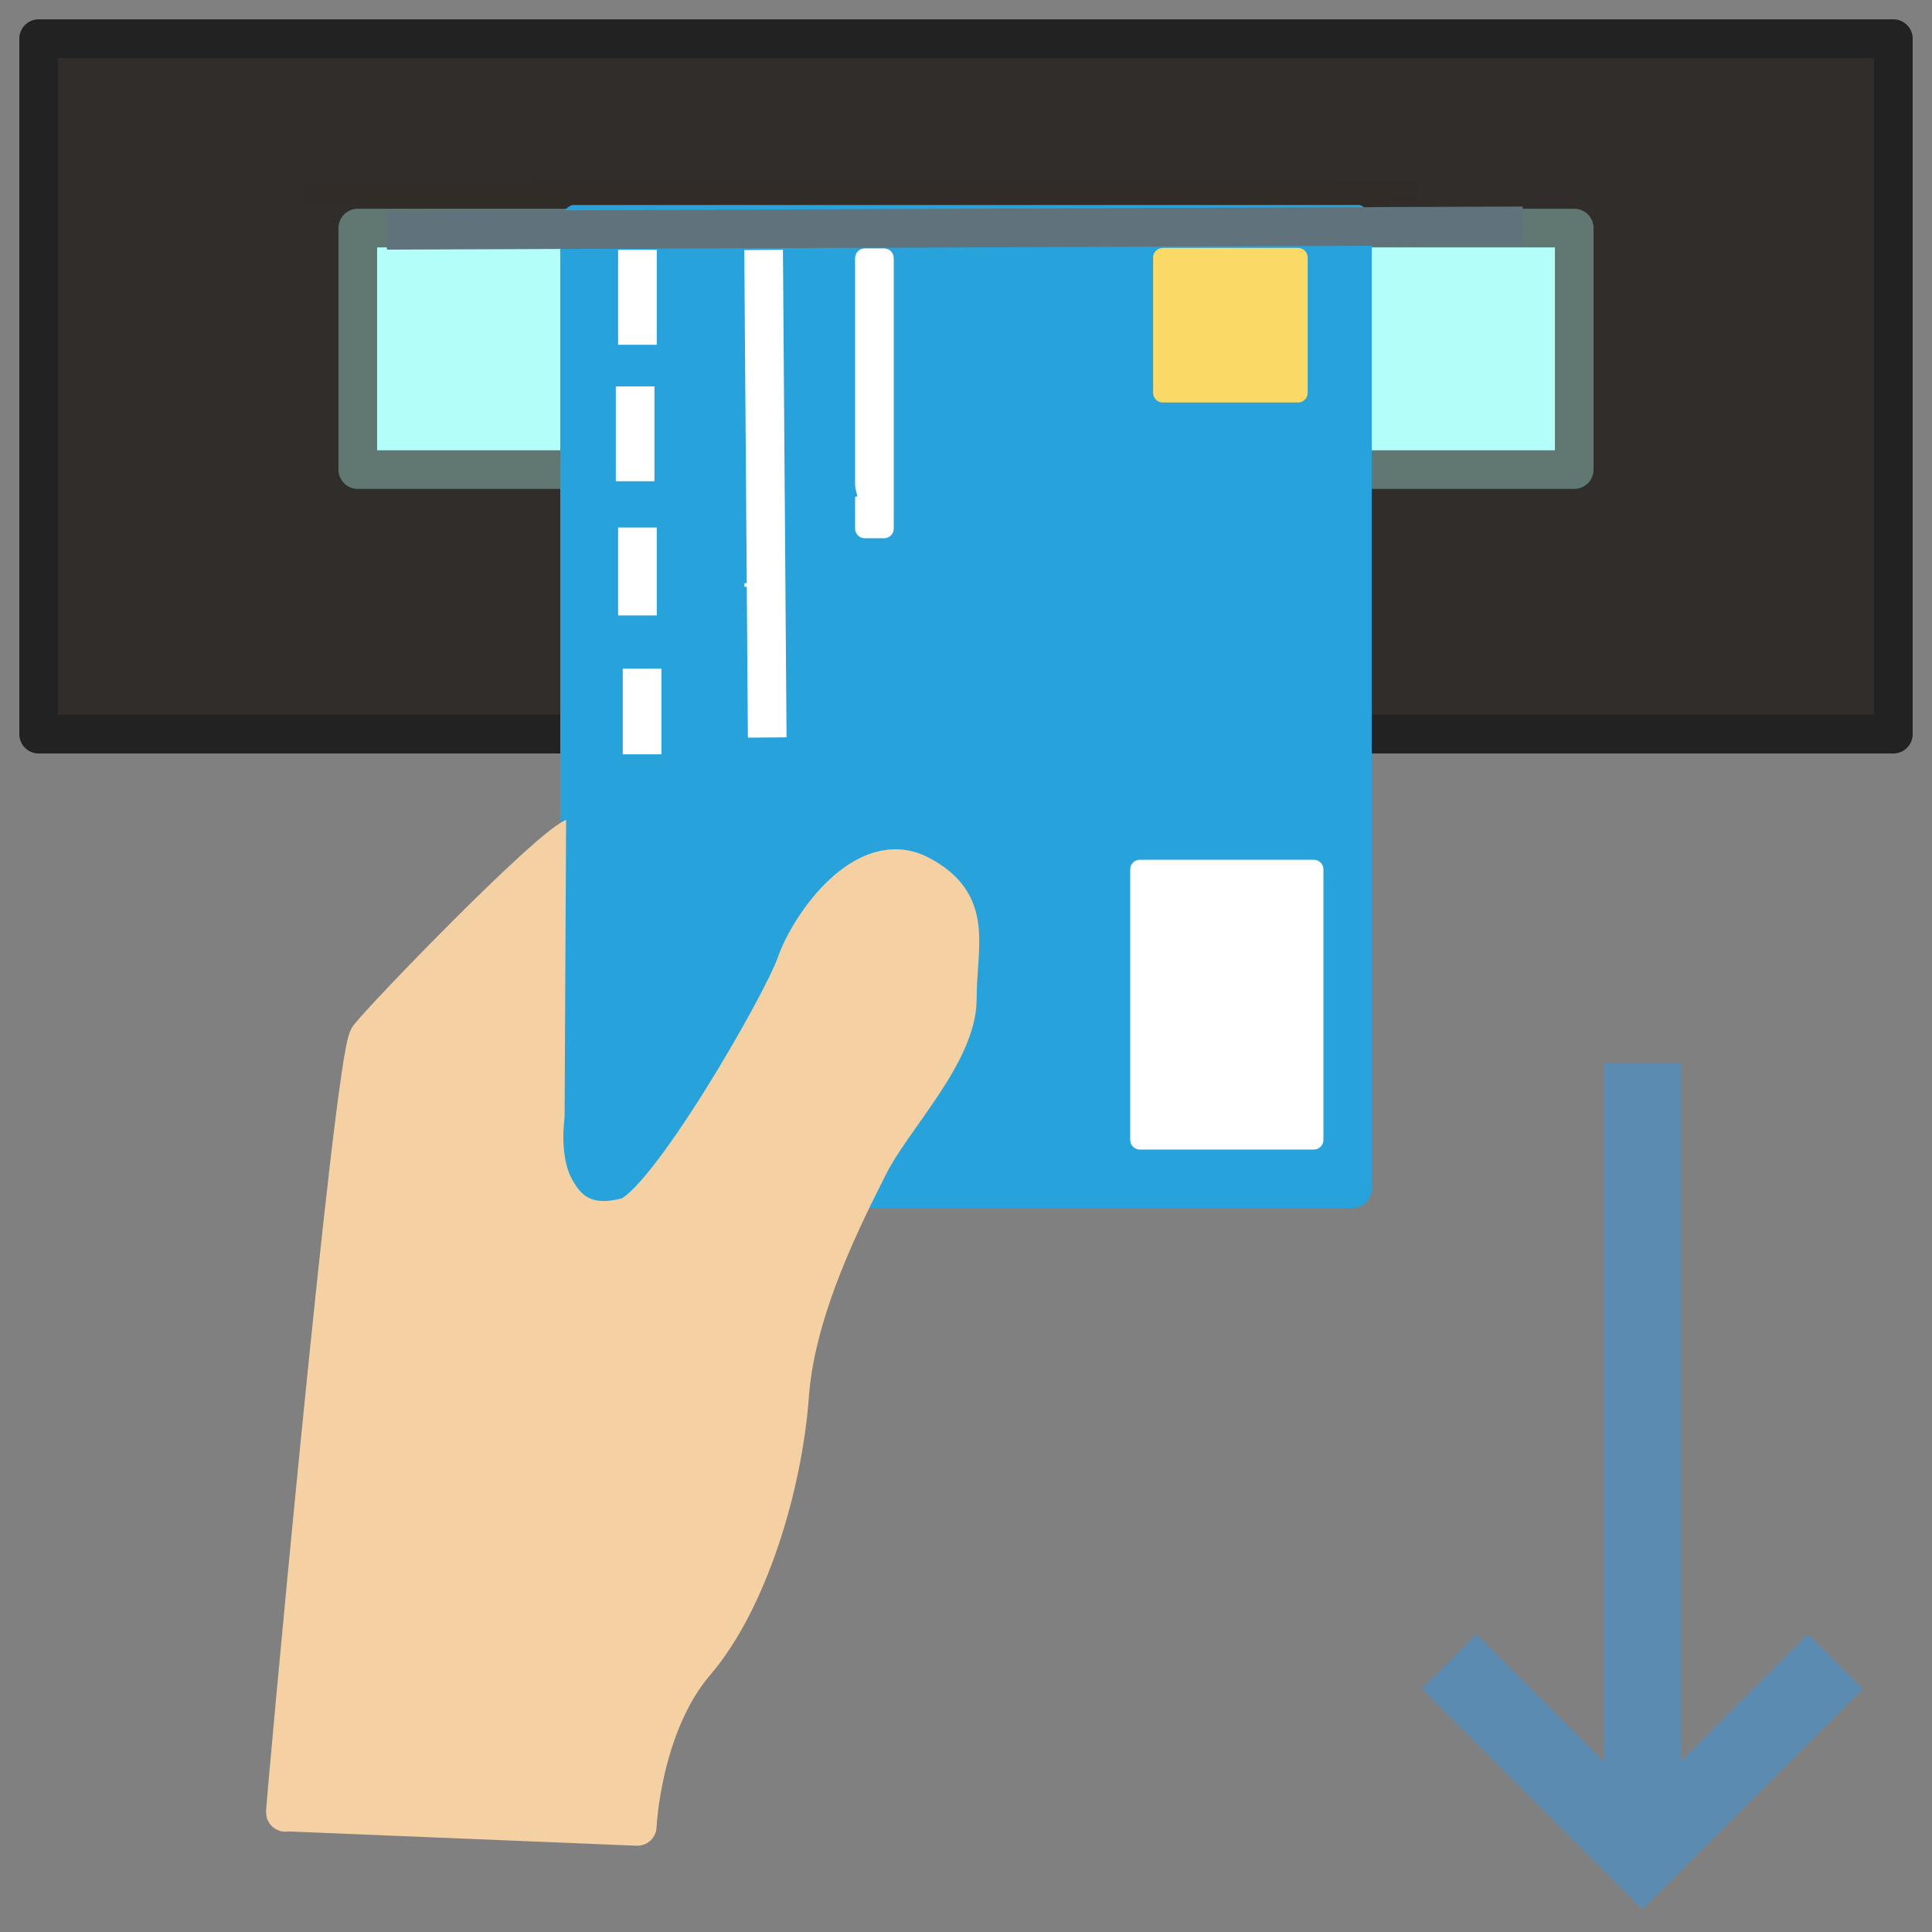 <svg xmlns="http://www.w3.org/2000/svg" xmlns:se="http://svg-edit.googlecode.com" xmlns:xlink="http://www.w3.org/1999/xlink" xmlns:dc="http://purl.org/dc/elements/1.1/" xmlns:cc="http://creativecommons.org/ns#" xmlns:rdf="http://www.w3.org/1999/02/22-rdf-syntax-ns#" xmlns:inkscape="http://www.inkscape.org/namespaces/inkscape" width="100" height="100" style=""><rect width="100%" height="100%" fill="#808080" stroke="none"/><rect id="backgroundrect" width="100%" height="100%" x="0" y="0" fill="none" stroke="none"/>                                   
    <title>cash withdraw</title>                   
    <!-- <rect id="backgroundrect" width="100%" height="100%" x="0" y="0" fill="#FFFFFF00" stroke="none"/> -->                                
    <g xmlns="http://www.w3.org/2000/svg" class="currentLayer" style="">
        <title>machine</title>
        <rect fill="#312d2a" stroke="#222222" stroke-width="2" stroke-linejoin="round" stroke-dashoffset="" fill-rule="nonzero" id="svg_1" x="2" y="2" width="96" height="36" style="color: rgb(22, 22, 22);" class="" fill-opacity="1"/>
        <rect fill="#b3fef9" stroke="#617872" stroke-width="2" stroke-linejoin="round" stroke-dashoffset="" fill-rule="nonzero" id="svg_5" x="18.519" y="11.806" width="62.963" height="12.5" style="color: rgb(0, 0, 0);" class="" fill-opacity="1" stroke-opacity="1"/>
        <rect fill="#27a2db" stroke="#27a2db" stroke-width="2" stroke-linejoin="round" stroke-dashoffset="" fill-rule="nonzero" id="svg_3" x="30" y="11.528" width="40" height="50" style="color: rgb(0, 0, 0);" class="" fill-opacity="1" stroke-opacity="1"/>
        
        <path fill="none" stroke="#5b8bb1" stroke-opacity="1" stroke-width="4" stroke-dasharray="none" stroke-linejoin="round" stroke-linecap="butt" stroke-dashoffset="" fill-rule="nonzero" opacity="1" marker-start="" marker-mid="" marker-end="" d="M85,55 L85,95 " id="svg_9" class=""/>
        <path fill="#4a90d6" fill-opacity="1" stroke="#5b8bb1" stroke-opacity="1" stroke-width="4" stroke-dasharray="none" stroke-linejoin="round" stroke-linecap="butt" stroke-dashoffset="" fill-rule="nonzero" opacity="1" marker-start="" marker-mid="" marker-end="" d="M75,86 L86.4,97.4 " id="svg_8" class=""/>
        <path fill="#4a90d6" fill-opacity="1" stroke="#5b8bb1" stroke-opacity="1" stroke-width="4" stroke-dasharray="none" stroke-linejoin="round" stroke-linecap="butt" stroke-dashoffset="" fill-rule="nonzero" opacity="1" marker-start="" marker-mid="" marker-end="" d="M95,86 L83.6,97.4 " id="svg_13" class=""/>
        <path fill="#f5d0a3" fill-opacity="1" stroke="#f5d0a3" stroke-opacity="1" stroke-width="2" stroke-dasharray="none" stroke-linejoin="round" stroke-linecap="butt" stroke-dashoffset="" fill-rule="nonzero" opacity="1" marker-start="" marker-mid="" marker-end="" id="svg_2" d="M14.776,93.788L32.985,94.535C32.985,94.535 33.211,89.308 35.996,86.052C38.781,82.796 40.541,76.805 40.87,72.229C41.199,67.653 43.794,62.68 44.988,60.292C46.182,57.904 49.552,54.535 49.552,51.699C49.552,48.863 50.448,46.773 47.612,45.281C44.776,43.788 41.91,47.849 41.194,49.908C40.478,51.967 34.43,62.496 32.42,63.001C30.41,63.506 29.378,62.786 28.666,61.395C27.955,60.003 28.091,57.706 28.469,56.814C28.848,55.922 29.471,54.056 29.716,52.797C29.96,51.538 29.797,45.3 29.716,43.341C28.164,44.075 19.873,52.655 19.081,53.689C18.29,54.722 14.627,94.833 14.776,93.788z" style="color: rgb(0, 0, 0);" class=""/><path fill="#ffffff" fill-opacity="1" stroke="#222222" stroke-opacity="1" stroke-width="2" stroke-dasharray="none" stroke-linejoin="round" stroke-linecap="butt" stroke-dashoffset="" fill-rule="nonzero" opacity="1" marker-start="" marker-mid="" marker-end="" id="svg_7" d="M36.866,75.672 " style="color: rgb(0, 0, 0);"/>
    <path fill="#73bc9f" fill-opacity="1" stroke="#60727c" stroke-opacity="1" stroke-width="2" stroke-dasharray="none" stroke-linejoin="round" stroke-linecap="butt" stroke-dashoffset="" fill-rule="nonzero" opacity="1" marker-start="" marker-mid="" marker-end="" d="M20.023,11.921L78.819,11.69" id="svg_4"/><path fill="#f5d0a3" fill-opacity="1" stroke="#27a2db" stroke-opacity="1" stroke-width="1" stroke-dasharray="none" stroke-linejoin="round" stroke-linecap="butt" stroke-dashoffset="" fill-rule="nonzero" opacity="1" marker-start="" marker-mid="" marker-end="" d="M29.811,40.66L29.717,59.057" id="svg_11" class=""/><path fill="#f5d0a3" fill-opacity="1" stroke="#27a2db" stroke-opacity="1" stroke-width="1" stroke-dasharray="none" stroke-linejoin="round" stroke-linecap="butt" stroke-dashoffset="" fill-rule="nonzero" opacity="1" marker-start="" marker-mid="" marker-end="" d="M30.189,40.943L30.189,55.849" id="svg_14" class=""/><path fill="#f5d0a3" fill-opacity="1" stroke="#27a2db" stroke-opacity="1" stroke-width="1" stroke-dasharray="none" stroke-linejoin="round" stroke-linecap="butt" stroke-dashoffset="" fill-rule="nonzero" opacity="1" marker-start="" marker-mid="" marker-end="" d="M31.099,39.78L31.099,54.615" id="svg_10"/><path fill="#f5d0a3" fill-opacity="1" stroke="#27a2db" stroke-opacity="1" stroke-width="1" stroke-dasharray="none" stroke-linejoin="round" stroke-linecap="butt" stroke-dashoffset="" fill-rule="nonzero" opacity="1" marker-start="" marker-mid="" marker-end="" d="M30,37.473L30.44,48.791" id="svg_15"/><path fill="#f5d0a3" fill-opacity="1" stroke="#312c28" stroke-opacity="1" stroke-width="1" stroke-dasharray="none" stroke-linejoin="round" stroke-linecap="butt" stroke-dashoffset="" fill-rule="nonzero" opacity="1" marker-start="" marker-mid="" marker-end="" d="M27.582,9.78L73.407,9.89" id="svg_12"/><path fill="#f5d0a3" fill-opacity="1" stroke="#312c28" stroke-opacity="1" stroke-width="1" stroke-dasharray="none" stroke-linejoin="round" stroke-linecap="butt" stroke-dashoffset="" fill-rule="nonzero" opacity="1" marker-start="" marker-mid="" marker-end="" d="M15.714,10.11L71.978,10.11" id="svg_17"/><rect fill="#ffffff" stroke="#ffffff" stroke-linejoin="round" stroke-dashoffset="" fill-rule="nonzero" id="svg_16" x="59" y="45" width="9" height="14" style="color: rgb(255, 255, 255);"/><rect fill="#fad966" stroke="#fad966" stroke-linejoin="round" stroke-dashoffset="" fill-rule="nonzero" id="svg_19" x="60.185" y="13.333" width="7" height="7" style="color: rgb(250, 217, 102);" class=""/><rect fill="#ffffff" stroke="#ffffff" stroke-linejoin="round" stroke-dashoffset="" fill-rule="nonzero" id="svg_18" x="44.76" y="13.359" width="1" height="14" style="color: rgb(255, 255, 255);" class=""/><path fill="#27a2db" fill-opacity="1" stroke="#27a2db" stroke-opacity="1" stroke-width="2" stroke-dasharray="none" stroke-linejoin="round" stroke-linecap="butt" stroke-dashoffset="" fill-rule="nonzero" opacity="1" marker-start="" marker-mid="" marker-end="" d="M40.444,13.926L43.407,25.926" id="svg_20"/><path fill="#ffffff" fill-opacity="1" stroke="#ffffff" stroke-opacity="1" stroke-width="2" stroke-dasharray="none" stroke-linejoin="round" stroke-linecap="butt" stroke-dashoffset="" fill-rule="nonzero" opacity="1" marker-start="" marker-mid="" marker-end="" d="M39.524,12.938 L39.711,38.172 " id="svg_24" class=""/><path fill="#ffffff" fill-opacity="1" stroke="#ffffff" stroke-opacity="1" stroke-width="2" stroke-dasharray="none" stroke-linejoin="round" stroke-linecap="butt" stroke-dashoffset="" fill-rule="nonzero" opacity="1" marker-start="" marker-mid="" marker-end="" d="M39.533,30.187L39.533,30.374" id="svg_26"/><path fill="#ffffff" fill-opacity="1" stroke="#ffffff" stroke-opacity="1" stroke-width="2" stroke-dasharray="none" stroke-linejoin="round" stroke-linecap="butt" stroke-dashoffset="" fill-rule="nonzero" opacity="1" marker-start="" marker-mid="" marker-end="" d="M32.994,12.934L32.994,17.844" id="svg_6"/><path fill="#ffffff" fill-opacity="1" stroke="#ffffff" stroke-opacity="1" stroke-width="2" stroke-dasharray="none" stroke-linejoin="round" stroke-linecap="butt" stroke-dashoffset="" fill-rule="nonzero" opacity="1" marker-start="" marker-mid="" marker-end="" d="M32.874,20L32.874,24.91" id="svg_21"/><path fill="#ffffff" fill-opacity="1" stroke="#ffffff" stroke-opacity="1" stroke-width="2" stroke-dasharray="none" stroke-linejoin="round" stroke-linecap="butt" stroke-dashoffset="" fill-rule="nonzero" opacity="1" marker-start="" marker-mid="" marker-end="" d="M32.994,27.305L32.994,31.856" id="svg_23"/><path fill="#ffffff" fill-opacity="1" stroke="#ffffff" stroke-opacity="1" stroke-width="2" stroke-dasharray="none" stroke-linejoin="round" stroke-linecap="butt" stroke-dashoffset="" fill-rule="nonzero" opacity="1" marker-start="" marker-mid="" marker-end="" d="M33.234,34.611L33.234,39.042" id="svg_22"/></g>
<style xmlns="http://www.w3.org/1999/xhtml">@import url(http://fonts.googleapis.com/css?family=Montserrat);</style></svg>
